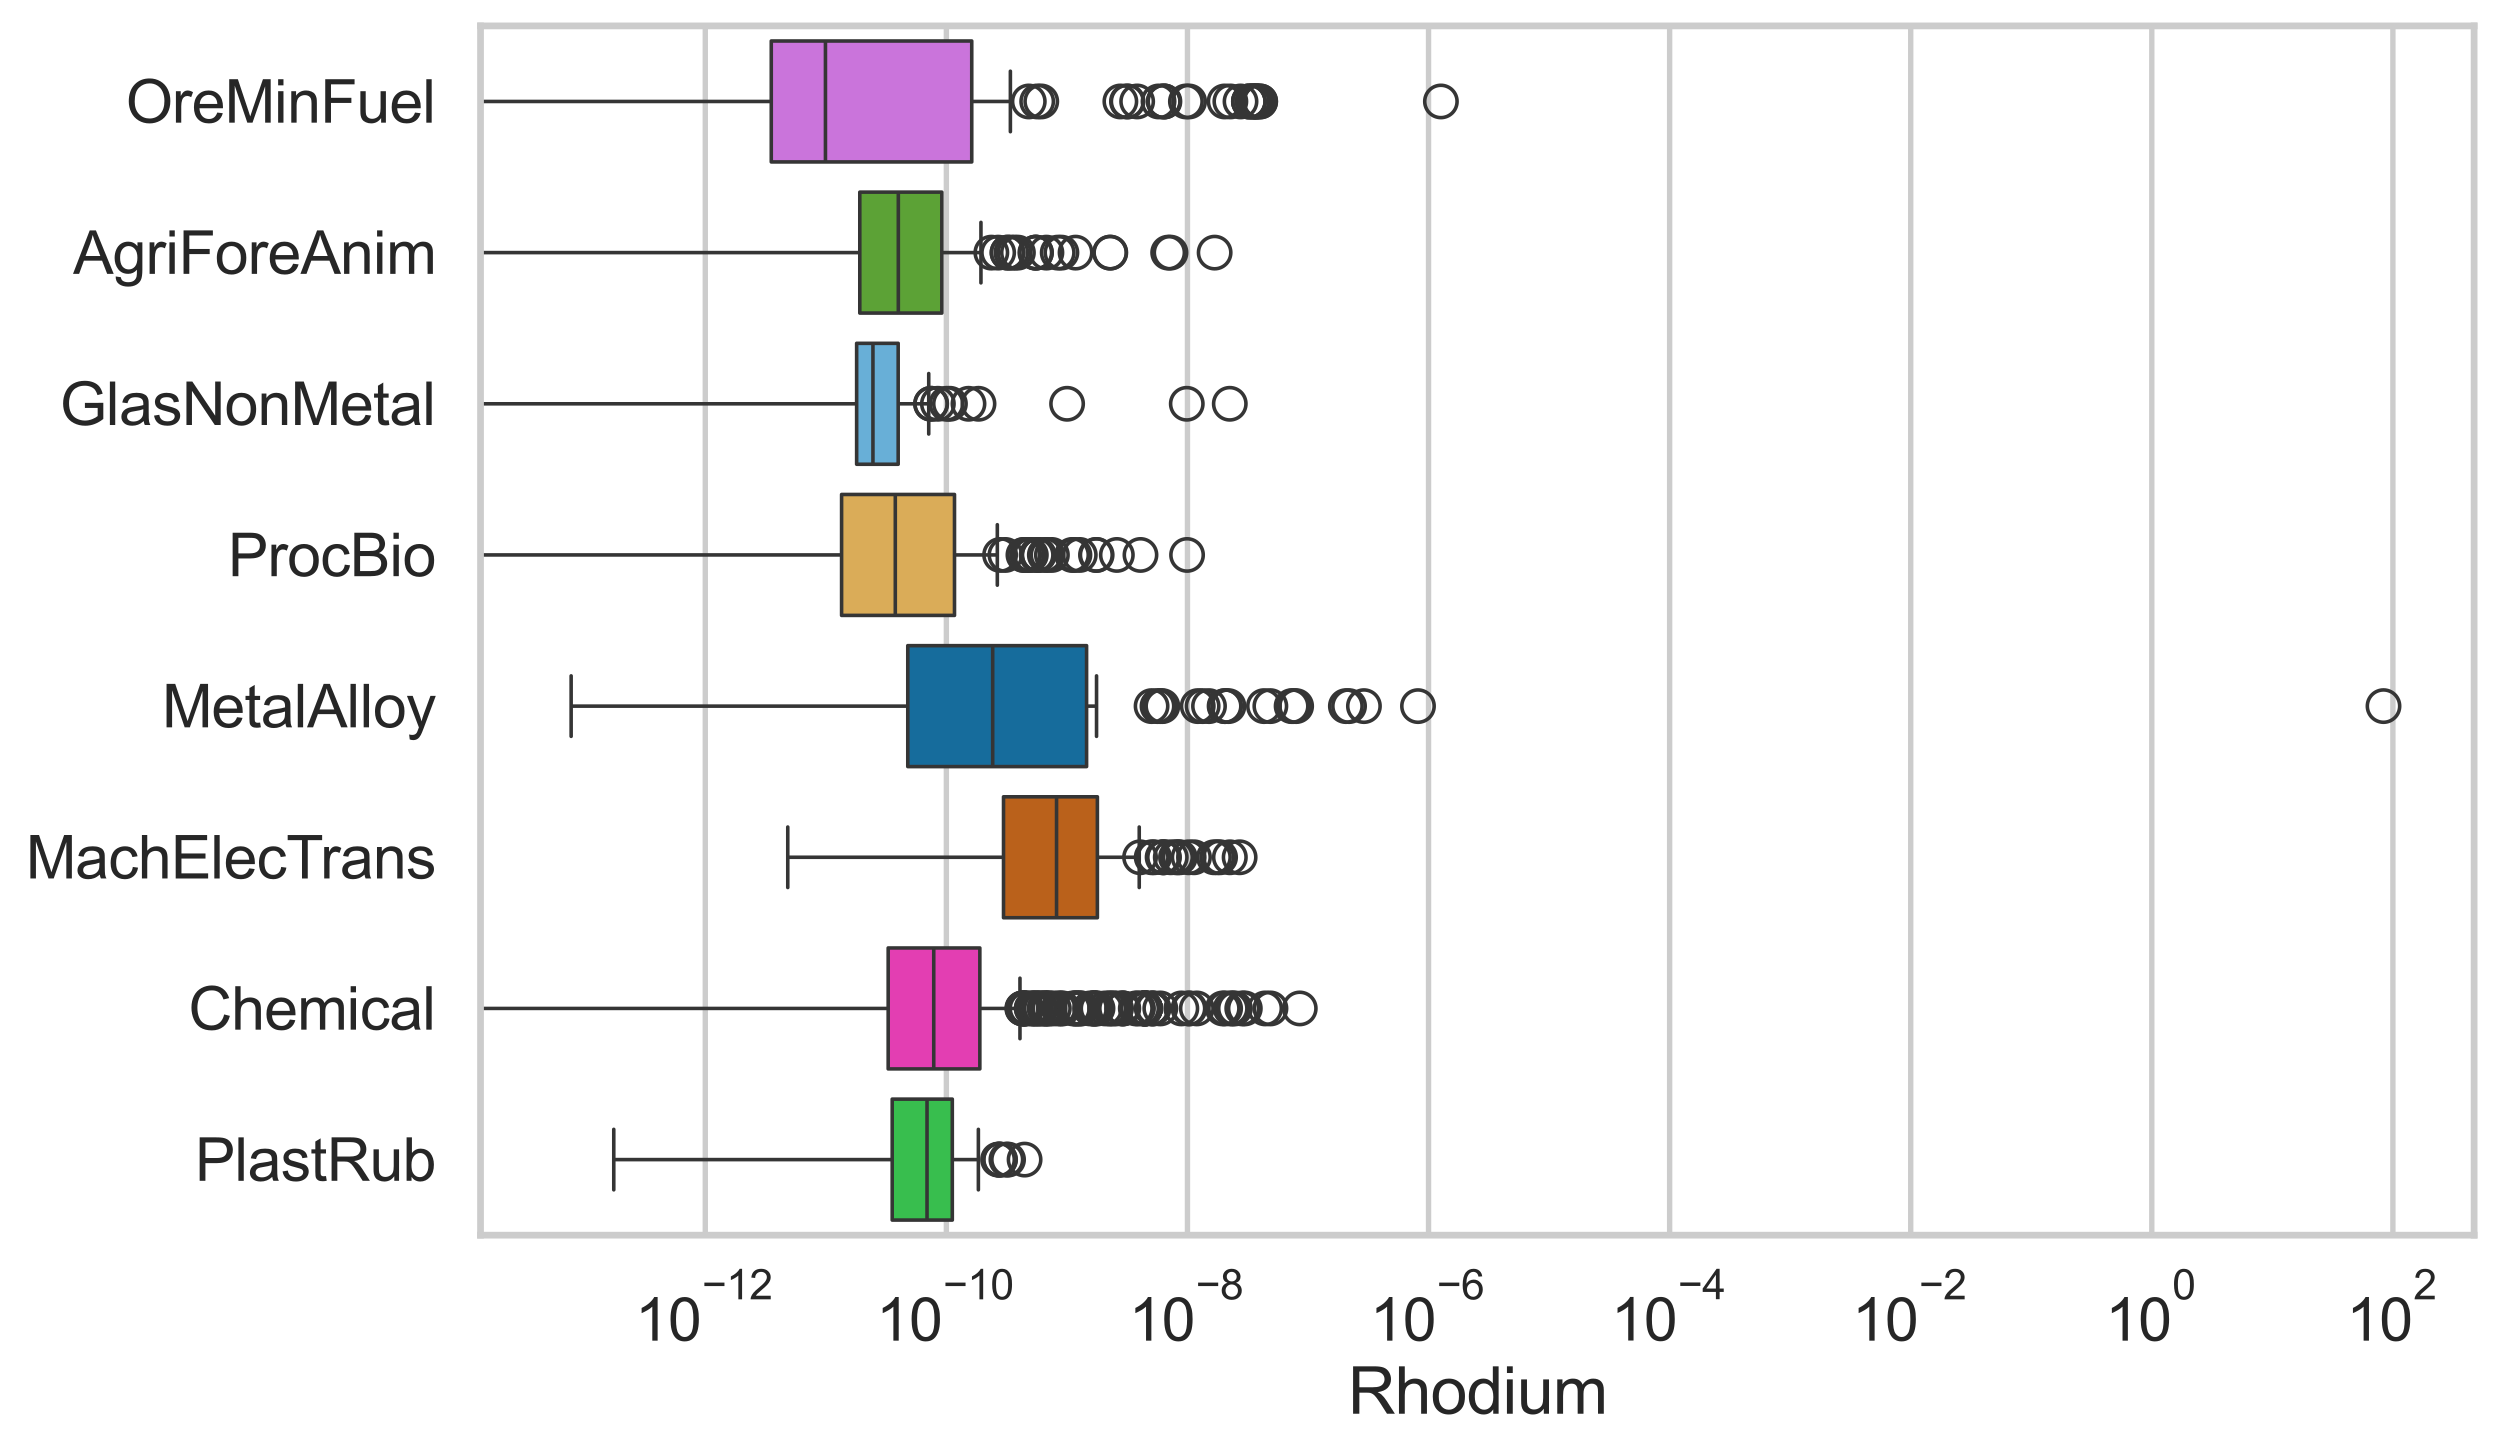 <?xml version="1.0" encoding="utf-8" standalone="no"?>
<!DOCTYPE svg PUBLIC "-//W3C//DTD SVG 1.1//EN"
  "http://www.w3.org/Graphics/SVG/1.1/DTD/svg11.dtd">
<svg xmlns:xlink="http://www.w3.org/1999/xlink" width="695.577pt" height="404.121pt" viewBox="0 0 695.577 404.121" xmlns="http://www.w3.org/2000/svg" version="1.1">
 <defs>
  <style type="text/css">*{stroke-linejoin: round; stroke-linecap: butt}</style>
 </defs>
 <g id="figure_1">
  <g id="patch_1">
   <path d="M 0 404.121 
L 695.577 404.121 
L 695.577 0 
L 0 0 
z
" style="fill: #ffffff"/>
  </g>
  <g id="axes_1">
   <g id="patch_2">
    <path d="M 133.697 343.665 
L 688.377 343.665 
L 688.377 7.2 
L 133.697 7.2 
z
" style="fill: #ffffff"/>
   </g>
   <g id="matplotlib.axis_1">
    <g id="xtick_1">
     <g id="line2d_1">
      <path d="M 196.232 343.665 
L 196.232 7.2 
" clip-path="url(#p4cd9ab7270)" style="fill: none; stroke: #cccccc; stroke-width: 1.5; stroke-linecap: round"/>
     </g>
     <g id="text_1">
      <!-- $\mathdefault{10^{-12}}$ -->
      <g style="fill: #262626" transform="translate(176.68 373.18) scale(0.165 -0.165)">
       <defs>
        <path id="ArialMT-31" d="M 2384 0 
L 1822 0 
L 1822 3584 
Q 1619 3391 1289 3197 
Q 959 3003 697 2906 
L 697 3450 
Q 1169 3672 1522 3987 
Q 1875 4303 2022 4600 
L 2384 4600 
L 2384 0 
z
" transform="scale(0.016)"/>
        <path id="ArialMT-30" d="M 266 2259 
Q 266 3072 433 3567 
Q 600 4063 929 4331 
Q 1259 4600 1759 4600 
Q 2128 4600 2406 4451 
Q 2684 4303 2865 4023 
Q 3047 3744 3150 3342 
Q 3253 2941 3253 2259 
Q 3253 1453 3087 958 
Q 2922 463 2592 192 
Q 2263 -78 1759 -78 
Q 1097 -78 719 397 
Q 266 969 266 2259 
z
M 844 2259 
Q 844 1131 1108 757 
Q 1372 384 1759 384 
Q 2147 384 2411 759 
Q 2675 1134 2675 2259 
Q 2675 3391 2411 3762 
Q 2147 4134 1753 4134 
Q 1366 4134 1134 3806 
Q 844 3388 844 2259 
z
" transform="scale(0.016)"/>
        <path id="ArialMT-2212" d="M 3381 1997 
L 356 1997 
L 356 2522 
L 3381 2522 
L 3381 1997 
z
" transform="scale(0.016)"/>
        <path id="ArialMT-32" d="M 3222 541 
L 3222 0 
L 194 0 
Q 188 203 259 391 
Q 375 700 629 1000 
Q 884 1300 1366 1694 
Q 2113 2306 2375 2664 
Q 2638 3022 2638 3341 
Q 2638 3675 2398 3904 
Q 2159 4134 1775 4134 
Q 1369 4134 1125 3890 
Q 881 3647 878 3216 
L 300 3275 
Q 359 3922 746 4261 
Q 1134 4600 1788 4600 
Q 2447 4600 2831 4234 
Q 3216 3869 3216 3328 
Q 3216 3053 3103 2787 
Q 2991 2522 2730 2228 
Q 2469 1934 1863 1422 
Q 1356 997 1212 845 
Q 1069 694 975 541 
L 3222 541 
z
" transform="scale(0.016)"/>
       </defs>
       <use xlink:href="#ArialMT-31" transform="translate(0 0.994)"/>
       <use xlink:href="#ArialMT-30" transform="translate(55.615 0.994)"/>
       <use xlink:href="#ArialMT-2212" transform="translate(112.973 70.688) scale(0.7)"/>
       <use xlink:href="#ArialMT-31" transform="translate(153.852 70.688) scale(0.7)"/>
       <use xlink:href="#ArialMT-32" transform="translate(192.782 70.688) scale(0.7)"/>
      </g>
     </g>
    </g>
    <g id="xtick_2">
     <g id="line2d_2">
      <path d="M 263.31 343.665 
L 263.31 7.2 
" clip-path="url(#p4cd9ab7270)" style="fill: none; stroke: #cccccc; stroke-width: 1.5; stroke-linecap: round"/>
     </g>
     <g id="text_2">
      <!-- $\mathdefault{10^{-10}}$ -->
      <g style="fill: #262626" transform="translate(243.757 373.18) scale(0.165 -0.165)">
       <use xlink:href="#ArialMT-31" transform="translate(0 0.994)"/>
       <use xlink:href="#ArialMT-30" transform="translate(55.615 0.994)"/>
       <use xlink:href="#ArialMT-2212" transform="translate(112.973 70.688) scale(0.7)"/>
       <use xlink:href="#ArialMT-31" transform="translate(153.852 70.688) scale(0.7)"/>
       <use xlink:href="#ArialMT-30" transform="translate(192.782 70.688) scale(0.7)"/>
      </g>
     </g>
    </g>
    <g id="xtick_3">
     <g id="line2d_3">
      <path d="M 330.387 343.665 
L 330.387 7.2 
" clip-path="url(#p4cd9ab7270)" style="fill: none; stroke: #cccccc; stroke-width: 1.5; stroke-linecap: round"/>
     </g>
     <g id="text_3">
      <!-- $\mathdefault{10^{-8}}$ -->
      <g style="fill: #262626" transform="translate(314.052 373.18) scale(0.165 -0.165)">
       <defs>
        <path id="ArialMT-38" d="M 1131 2484 
Q 781 2613 612 2850 
Q 444 3088 444 3419 
Q 444 3919 803 4259 
Q 1163 4600 1759 4600 
Q 2359 4600 2725 4251 
Q 3091 3903 3091 3403 
Q 3091 3084 2923 2848 
Q 2756 2613 2416 2484 
Q 2838 2347 3058 2040 
Q 3278 1734 3278 1309 
Q 3278 722 2862 322 
Q 2447 -78 1769 -78 
Q 1091 -78 675 323 
Q 259 725 259 1325 
Q 259 1772 486 2073 
Q 713 2375 1131 2484 
z
M 1019 3438 
Q 1019 3113 1228 2906 
Q 1438 2700 1772 2700 
Q 2097 2700 2305 2904 
Q 2513 3109 2513 3406 
Q 2513 3716 2298 3927 
Q 2084 4138 1766 4138 
Q 1444 4138 1231 3931 
Q 1019 3725 1019 3438 
z
M 838 1322 
Q 838 1081 952 856 
Q 1066 631 1291 507 
Q 1516 384 1775 384 
Q 2178 384 2440 643 
Q 2703 903 2703 1303 
Q 2703 1709 2433 1975 
Q 2163 2241 1756 2241 
Q 1359 2241 1098 1978 
Q 838 1716 838 1322 
z
" transform="scale(0.016)"/>
       </defs>
       <use xlink:href="#ArialMT-31" transform="translate(0 0.994)"/>
       <use xlink:href="#ArialMT-30" transform="translate(55.615 0.994)"/>
       <use xlink:href="#ArialMT-2212" transform="translate(112.973 70.688) scale(0.7)"/>
       <use xlink:href="#ArialMT-38" transform="translate(153.852 70.688) scale(0.7)"/>
      </g>
     </g>
    </g>
    <g id="xtick_4">
     <g id="line2d_4">
      <path d="M 397.465 343.665 
L 397.465 7.2 
" clip-path="url(#p4cd9ab7270)" style="fill: none; stroke: #cccccc; stroke-width: 1.5; stroke-linecap: round"/>
     </g>
     <g id="text_4">
      <!-- $\mathdefault{10^{-6}}$ -->
      <g style="fill: #262626" transform="translate(381.13 373.18) scale(0.165 -0.165)">
       <defs>
        <path id="ArialMT-36" d="M 3184 3459 
L 2625 3416 
Q 2550 3747 2413 3897 
Q 2184 4138 1850 4138 
Q 1581 4138 1378 3988 
Q 1113 3794 959 3422 
Q 806 3050 800 2363 
Q 1003 2672 1297 2822 
Q 1591 2972 1913 2972 
Q 2475 2972 2870 2558 
Q 3266 2144 3266 1488 
Q 3266 1056 3080 686 
Q 2894 316 2569 119 
Q 2244 -78 1831 -78 
Q 1128 -78 684 439 
Q 241 956 241 2144 
Q 241 3472 731 4075 
Q 1159 4600 1884 4600 
Q 2425 4600 2770 4297 
Q 3116 3994 3184 3459 
z
M 888 1484 
Q 888 1194 1011 928 
Q 1134 663 1356 523 
Q 1578 384 1822 384 
Q 2178 384 2434 671 
Q 2691 959 2691 1453 
Q 2691 1928 2437 2201 
Q 2184 2475 1800 2475 
Q 1419 2475 1153 2201 
Q 888 1928 888 1484 
z
" transform="scale(0.016)"/>
       </defs>
       <use xlink:href="#ArialMT-31" transform="translate(0 0.994)"/>
       <use xlink:href="#ArialMT-30" transform="translate(55.615 0.994)"/>
       <use xlink:href="#ArialMT-2212" transform="translate(112.973 70.688) scale(0.7)"/>
       <use xlink:href="#ArialMT-36" transform="translate(153.852 70.688) scale(0.7)"/>
      </g>
     </g>
    </g>
    <g id="xtick_5">
     <g id="line2d_5">
      <path d="M 464.542 343.665 
L 464.542 7.2 
" clip-path="url(#p4cd9ab7270)" style="fill: none; stroke: #cccccc; stroke-width: 1.5; stroke-linecap: round"/>
     </g>
     <g id="text_5">
      <!-- $\mathdefault{10^{-4}}$ -->
      <g style="fill: #262626" transform="translate(448.207 373.015) scale(0.165 -0.165)">
       <defs>
        <path id="ArialMT-34" d="M 2069 0 
L 2069 1097 
L 81 1097 
L 81 1613 
L 2172 4581 
L 2631 4581 
L 2631 1613 
L 3250 1613 
L 3250 1097 
L 2631 1097 
L 2631 0 
L 2069 0 
z
M 2069 1613 
L 2069 3678 
L 634 1613 
L 2069 1613 
z
" transform="scale(0.016)"/>
       </defs>
       <use xlink:href="#ArialMT-31" transform="translate(0 0.202)"/>
       <use xlink:href="#ArialMT-30" transform="translate(55.615 0.202)"/>
       <use xlink:href="#ArialMT-2212" transform="translate(112.973 69.895) scale(0.7)"/>
       <use xlink:href="#ArialMT-34" transform="translate(153.852 69.895) scale(0.7)"/>
      </g>
     </g>
    </g>
    <g id="xtick_6">
     <g id="line2d_6">
      <path d="M 531.62 343.665 
L 531.62 7.2 
" clip-path="url(#p4cd9ab7270)" style="fill: none; stroke: #cccccc; stroke-width: 1.5; stroke-linecap: round"/>
     </g>
     <g id="text_6">
      <!-- $\mathdefault{10^{-2}}$ -->
      <g style="fill: #262626" transform="translate(515.285 373.18) scale(0.165 -0.165)">
       <use xlink:href="#ArialMT-31" transform="translate(0 0.994)"/>
       <use xlink:href="#ArialMT-30" transform="translate(55.615 0.994)"/>
       <use xlink:href="#ArialMT-2212" transform="translate(112.973 70.688) scale(0.7)"/>
       <use xlink:href="#ArialMT-32" transform="translate(153.852 70.688) scale(0.7)"/>
      </g>
     </g>
    </g>
    <g id="xtick_7">
     <g id="line2d_7">
      <path d="M 598.697 343.665 
L 598.697 7.2 
" clip-path="url(#p4cd9ab7270)" style="fill: none; stroke: #cccccc; stroke-width: 1.5; stroke-linecap: round"/>
     </g>
     <g id="text_7">
      <!-- $\mathdefault{10^{0}}$ -->
      <g style="fill: #262626" transform="translate(585.745 373.18) scale(0.165 -0.165)">
       <use xlink:href="#ArialMT-31" transform="translate(0 0.994)"/>
       <use xlink:href="#ArialMT-30" transform="translate(55.615 0.994)"/>
       <use xlink:href="#ArialMT-30" transform="translate(112.973 70.688) scale(0.7)"/>
      </g>
     </g>
    </g>
    <g id="xtick_8">
     <g id="line2d_8">
      <path d="M 665.775 343.665 
L 665.775 7.2 
" clip-path="url(#p4cd9ab7270)" style="fill: none; stroke: #cccccc; stroke-width: 1.5; stroke-linecap: round"/>
     </g>
     <g id="text_8">
      <!-- $\mathdefault{10^{2}}$ -->
      <g style="fill: #262626" transform="translate(652.822 373.18) scale(0.165 -0.165)">
       <use xlink:href="#ArialMT-31" transform="translate(0 0.994)"/>
       <use xlink:href="#ArialMT-30" transform="translate(55.615 0.994)"/>
       <use xlink:href="#ArialMT-32" transform="translate(112.973 70.688) scale(0.7)"/>
      </g>
     </g>
    </g>
    <g id="text_9">
     <!-- Rhodium -->
     <g style="fill: #262626" transform="translate(375.021 393.344) scale(0.18 -0.18)">
      <defs>
       <path id="ArialMT-52" d="M 503 0 
L 503 4581 
L 2534 4581 
Q 3147 4581 3465 4457 
Q 3784 4334 3975 4021 
Q 4166 3709 4166 3331 
Q 4166 2844 3850 2509 
Q 3534 2175 2875 2084 
Q 3116 1969 3241 1856 
Q 3506 1613 3744 1247 
L 4541 0 
L 3778 0 
L 3172 953 
Q 2906 1366 2734 1584 
Q 2563 1803 2427 1890 
Q 2291 1978 2150 2013 
Q 2047 2034 1813 2034 
L 1109 2034 
L 1109 0 
L 503 0 
z
M 1109 2559 
L 2413 2559 
Q 2828 2559 3062 2645 
Q 3297 2731 3419 2920 
Q 3541 3109 3541 3331 
Q 3541 3656 3305 3865 
Q 3069 4075 2559 4075 
L 1109 4075 
L 1109 2559 
z
" transform="scale(0.016)"/>
       <path id="ArialMT-68" d="M 422 0 
L 422 4581 
L 984 4581 
L 984 2938 
Q 1378 3394 1978 3394 
Q 2347 3394 2619 3248 
Q 2891 3103 3008 2847 
Q 3125 2591 3125 2103 
L 3125 0 
L 2563 0 
L 2563 2103 
Q 2563 2525 2380 2717 
Q 2197 2909 1863 2909 
Q 1613 2909 1392 2779 
Q 1172 2650 1078 2428 
Q 984 2206 984 1816 
L 984 0 
L 422 0 
z
" transform="scale(0.016)"/>
       <path id="ArialMT-6f" d="M 213 1659 
Q 213 2581 725 3025 
Q 1153 3394 1769 3394 
Q 2453 3394 2887 2945 
Q 3322 2497 3322 1706 
Q 3322 1066 3130 698 
Q 2938 331 2570 128 
Q 2203 -75 1769 -75 
Q 1072 -75 642 372 
Q 213 819 213 1659 
z
M 791 1659 
Q 791 1022 1069 705 
Q 1347 388 1769 388 
Q 2188 388 2466 706 
Q 2744 1025 2744 1678 
Q 2744 2294 2464 2611 
Q 2184 2928 1769 2928 
Q 1347 2928 1069 2612 
Q 791 2297 791 1659 
z
" transform="scale(0.016)"/>
       <path id="ArialMT-64" d="M 2575 0 
L 2575 419 
Q 2259 -75 1647 -75 
Q 1250 -75 917 144 
Q 584 363 401 755 
Q 219 1147 219 1656 
Q 219 2153 384 2558 
Q 550 2963 881 3178 
Q 1213 3394 1622 3394 
Q 1922 3394 2156 3267 
Q 2391 3141 2538 2938 
L 2538 4581 
L 3097 4581 
L 3097 0 
L 2575 0 
z
M 797 1656 
Q 797 1019 1065 703 
Q 1334 388 1700 388 
Q 2069 388 2326 689 
Q 2584 991 2584 1609 
Q 2584 2291 2321 2609 
Q 2059 2928 1675 2928 
Q 1300 2928 1048 2622 
Q 797 2316 797 1656 
z
" transform="scale(0.016)"/>
       <path id="ArialMT-69" d="M 425 3934 
L 425 4581 
L 988 4581 
L 988 3934 
L 425 3934 
z
M 425 0 
L 425 3319 
L 988 3319 
L 988 0 
L 425 0 
z
" transform="scale(0.016)"/>
       <path id="ArialMT-75" d="M 2597 0 
L 2597 488 
Q 2209 -75 1544 -75 
Q 1250 -75 995 37 
Q 741 150 617 320 
Q 494 491 444 738 
Q 409 903 409 1263 
L 409 3319 
L 972 3319 
L 972 1478 
Q 972 1038 1006 884 
Q 1059 663 1231 536 
Q 1403 409 1656 409 
Q 1909 409 2131 539 
Q 2353 669 2445 892 
Q 2538 1116 2538 1541 
L 2538 3319 
L 3100 3319 
L 3100 0 
L 2597 0 
z
" transform="scale(0.016)"/>
       <path id="ArialMT-6d" d="M 422 0 
L 422 3319 
L 925 3319 
L 925 2853 
Q 1081 3097 1340 3245 
Q 1600 3394 1931 3394 
Q 2300 3394 2536 3241 
Q 2772 3088 2869 2813 
Q 3263 3394 3894 3394 
Q 4388 3394 4653 3120 
Q 4919 2847 4919 2278 
L 4919 0 
L 4359 0 
L 4359 2091 
Q 4359 2428 4304 2576 
Q 4250 2725 4106 2815 
Q 3963 2906 3769 2906 
Q 3419 2906 3187 2673 
Q 2956 2441 2956 1928 
L 2956 0 
L 2394 0 
L 2394 2156 
Q 2394 2531 2256 2718 
Q 2119 2906 1806 2906 
Q 1569 2906 1367 2781 
Q 1166 2656 1075 2415 
Q 984 2175 984 1722 
L 984 0 
L 422 0 
z
" transform="scale(0.016)"/>
      </defs>
      <use xlink:href="#ArialMT-52"/>
      <use xlink:href="#ArialMT-68" transform="translate(72.217 0)"/>
      <use xlink:href="#ArialMT-6f" transform="translate(127.832 0)"/>
      <use xlink:href="#ArialMT-64" transform="translate(183.447 0)"/>
      <use xlink:href="#ArialMT-69" transform="translate(239.062 0)"/>
      <use xlink:href="#ArialMT-75" transform="translate(261.279 0)"/>
      <use xlink:href="#ArialMT-6d" transform="translate(316.895 0)"/>
     </g>
    </g>
   </g>
   <g id="matplotlib.axis_2">
    <g id="ytick_1">
     <g id="text_10">
      <!-- OreMinFuel -->
      <g style="fill: #262626" transform="translate(35.013 34.134) scale(0.165 -0.165)">
       <defs>
        <path id="ArialMT-4f" d="M 309 2231 
Q 309 3372 921 4017 
Q 1534 4663 2503 4663 
Q 3138 4663 3647 4359 
Q 4156 4056 4423 3514 
Q 4691 2972 4691 2284 
Q 4691 1588 4409 1038 
Q 4128 488 3612 205 
Q 3097 -78 2500 -78 
Q 1853 -78 1343 234 
Q 834 547 571 1087 
Q 309 1628 309 2231 
z
M 934 2222 
Q 934 1394 1379 917 
Q 1825 441 2497 441 
Q 3181 441 3623 922 
Q 4066 1403 4066 2288 
Q 4066 2847 3877 3264 
Q 3688 3681 3323 3911 
Q 2959 4141 2506 4141 
Q 1863 4141 1398 3698 
Q 934 3256 934 2222 
z
" transform="scale(0.016)"/>
        <path id="ArialMT-72" d="M 416 0 
L 416 3319 
L 922 3319 
L 922 2816 
Q 1116 3169 1280 3281 
Q 1444 3394 1641 3394 
Q 1925 3394 2219 3213 
L 2025 2691 
Q 1819 2813 1613 2813 
Q 1428 2813 1281 2702 
Q 1134 2591 1072 2394 
Q 978 2094 978 1738 
L 978 0 
L 416 0 
z
" transform="scale(0.016)"/>
        <path id="ArialMT-65" d="M 2694 1069 
L 3275 997 
Q 3138 488 2766 206 
Q 2394 -75 1816 -75 
Q 1088 -75 661 373 
Q 234 822 234 1631 
Q 234 2469 665 2931 
Q 1097 3394 1784 3394 
Q 2450 3394 2872 2941 
Q 3294 2488 3294 1666 
Q 3294 1616 3291 1516 
L 816 1516 
Q 847 969 1125 678 
Q 1403 388 1819 388 
Q 2128 388 2347 550 
Q 2566 713 2694 1069 
z
M 847 1978 
L 2700 1978 
Q 2663 2397 2488 2606 
Q 2219 2931 1791 2931 
Q 1403 2931 1139 2672 
Q 875 2413 847 1978 
z
" transform="scale(0.016)"/>
        <path id="ArialMT-4d" d="M 475 0 
L 475 4581 
L 1388 4581 
L 2472 1338 
Q 2622 884 2691 659 
Q 2769 909 2934 1394 
L 4031 4581 
L 4847 4581 
L 4847 0 
L 4263 0 
L 4263 3834 
L 2931 0 
L 2384 0 
L 1059 3900 
L 1059 0 
L 475 0 
z
" transform="scale(0.016)"/>
        <path id="ArialMT-6e" d="M 422 0 
L 422 3319 
L 928 3319 
L 928 2847 
Q 1294 3394 1984 3394 
Q 2284 3394 2536 3286 
Q 2788 3178 2913 3003 
Q 3038 2828 3088 2588 
Q 3119 2431 3119 2041 
L 3119 0 
L 2556 0 
L 2556 2019 
Q 2556 2363 2490 2533 
Q 2425 2703 2258 2804 
Q 2091 2906 1866 2906 
Q 1506 2906 1245 2678 
Q 984 2450 984 1813 
L 984 0 
L 422 0 
z
" transform="scale(0.016)"/>
        <path id="ArialMT-46" d="M 525 0 
L 525 4581 
L 3616 4581 
L 3616 4041 
L 1131 4041 
L 1131 2622 
L 3281 2622 
L 3281 2081 
L 1131 2081 
L 1131 0 
L 525 0 
z
" transform="scale(0.016)"/>
        <path id="ArialMT-6c" d="M 409 0 
L 409 4581 
L 972 4581 
L 972 0 
L 409 0 
z
" transform="scale(0.016)"/>
       </defs>
       <use xlink:href="#ArialMT-4f"/>
       <use xlink:href="#ArialMT-72" transform="translate(77.783 0)"/>
       <use xlink:href="#ArialMT-65" transform="translate(111.084 0)"/>
       <use xlink:href="#ArialMT-4d" transform="translate(166.699 0)"/>
       <use xlink:href="#ArialMT-69" transform="translate(250 0)"/>
       <use xlink:href="#ArialMT-6e" transform="translate(272.217 0)"/>
       <use xlink:href="#ArialMT-46" transform="translate(327.832 0)"/>
       <use xlink:href="#ArialMT-75" transform="translate(388.916 0)"/>
       <use xlink:href="#ArialMT-65" transform="translate(444.531 0)"/>
       <use xlink:href="#ArialMT-6c" transform="translate(500.146 0)"/>
      </g>
     </g>
    </g>
    <g id="ytick_2">
     <g id="text_11">
      <!-- AgriForeAnim -->
      <g style="fill: #262626" transform="translate(20.341 76.192) scale(0.165 -0.165)">
       <defs>
        <path id="ArialMT-41" d="M -9 0 
L 1750 4581 
L 2403 4581 
L 4278 0 
L 3588 0 
L 3053 1388 
L 1138 1388 
L 634 0 
L -9 0 
z
M 1313 1881 
L 2866 1881 
L 2388 3150 
Q 2169 3728 2063 4100 
Q 1975 3659 1816 3225 
L 1313 1881 
z
" transform="scale(0.016)"/>
        <path id="ArialMT-67" d="M 319 -275 
L 866 -356 
Q 900 -609 1056 -725 
Q 1266 -881 1628 -881 
Q 2019 -881 2231 -725 
Q 2444 -569 2519 -288 
Q 2563 -116 2559 434 
Q 2191 0 1641 0 
Q 956 0 581 494 
Q 206 988 206 1678 
Q 206 2153 378 2554 
Q 550 2956 876 3175 
Q 1203 3394 1644 3394 
Q 2231 3394 2613 2919 
L 2613 3319 
L 3131 3319 
L 3131 450 
Q 3131 -325 2973 -648 
Q 2816 -972 2473 -1159 
Q 2131 -1347 1631 -1347 
Q 1038 -1347 672 -1080 
Q 306 -813 319 -275 
z
M 784 1719 
Q 784 1066 1043 766 
Q 1303 466 1694 466 
Q 2081 466 2343 764 
Q 2606 1063 2606 1700 
Q 2606 2309 2336 2618 
Q 2066 2928 1684 2928 
Q 1309 2928 1046 2623 
Q 784 2319 784 1719 
z
" transform="scale(0.016)"/>
       </defs>
       <use xlink:href="#ArialMT-41"/>
       <use xlink:href="#ArialMT-67" transform="translate(66.699 0)"/>
       <use xlink:href="#ArialMT-72" transform="translate(122.314 0)"/>
       <use xlink:href="#ArialMT-69" transform="translate(155.615 0)"/>
       <use xlink:href="#ArialMT-46" transform="translate(177.832 0)"/>
       <use xlink:href="#ArialMT-6f" transform="translate(238.916 0)"/>
       <use xlink:href="#ArialMT-72" transform="translate(294.531 0)"/>
       <use xlink:href="#ArialMT-65" transform="translate(327.832 0)"/>
       <use xlink:href="#ArialMT-41" transform="translate(383.447 0)"/>
       <use xlink:href="#ArialMT-6e" transform="translate(450.146 0)"/>
       <use xlink:href="#ArialMT-69" transform="translate(505.762 0)"/>
       <use xlink:href="#ArialMT-6d" transform="translate(527.979 0)"/>
      </g>
     </g>
    </g>
    <g id="ytick_3">
     <g id="text_12">
      <!-- GlasNonMetal -->
      <g style="fill: #262626" transform="translate(16.659 118.25) scale(0.165 -0.165)">
       <defs>
        <path id="ArialMT-47" d="M 2638 1797 
L 2638 2334 
L 4578 2338 
L 4578 638 
Q 4131 281 3656 101 
Q 3181 -78 2681 -78 
Q 2006 -78 1454 211 
Q 903 500 622 1047 
Q 341 1594 341 2269 
Q 341 2938 620 3517 
Q 900 4097 1425 4378 
Q 1950 4659 2634 4659 
Q 3131 4659 3532 4498 
Q 3934 4338 4162 4050 
Q 4391 3763 4509 3300 
L 3963 3150 
Q 3859 3500 3706 3700 
Q 3553 3900 3268 4020 
Q 2984 4141 2638 4141 
Q 2222 4141 1919 4014 
Q 1616 3888 1430 3681 
Q 1244 3475 1141 3228 
Q 966 2803 966 2306 
Q 966 1694 1177 1281 
Q 1388 869 1791 669 
Q 2194 469 2647 469 
Q 3041 469 3416 620 
Q 3791 772 3984 944 
L 3984 1797 
L 2638 1797 
z
" transform="scale(0.016)"/>
        <path id="ArialMT-61" d="M 2588 409 
Q 2275 144 1986 34 
Q 1697 -75 1366 -75 
Q 819 -75 525 192 
Q 231 459 231 875 
Q 231 1119 342 1320 
Q 453 1522 633 1644 
Q 813 1766 1038 1828 
Q 1203 1872 1538 1913 
Q 2219 1994 2541 2106 
Q 2544 2222 2544 2253 
Q 2544 2597 2384 2738 
Q 2169 2928 1744 2928 
Q 1347 2928 1158 2789 
Q 969 2650 878 2297 
L 328 2372 
Q 403 2725 575 2942 
Q 747 3159 1072 3276 
Q 1397 3394 1825 3394 
Q 2250 3394 2515 3294 
Q 2781 3194 2906 3042 
Q 3031 2891 3081 2659 
Q 3109 2516 3109 2141 
L 3109 1391 
Q 3109 606 3145 398 
Q 3181 191 3288 0 
L 2700 0 
Q 2613 175 2588 409 
z
M 2541 1666 
Q 2234 1541 1622 1453 
Q 1275 1403 1131 1340 
Q 988 1278 909 1158 
Q 831 1038 831 891 
Q 831 666 1001 516 
Q 1172 366 1500 366 
Q 1825 366 2078 508 
Q 2331 650 2450 897 
Q 2541 1088 2541 1459 
L 2541 1666 
z
" transform="scale(0.016)"/>
        <path id="ArialMT-73" d="M 197 991 
L 753 1078 
Q 800 744 1014 566 
Q 1228 388 1613 388 
Q 2000 388 2187 545 
Q 2375 703 2375 916 
Q 2375 1106 2209 1216 
Q 2094 1291 1634 1406 
Q 1016 1563 777 1677 
Q 538 1791 414 1992 
Q 291 2194 291 2438 
Q 291 2659 392 2848 
Q 494 3038 669 3163 
Q 800 3259 1026 3326 
Q 1253 3394 1513 3394 
Q 1903 3394 2198 3281 
Q 2494 3169 2634 2976 
Q 2775 2784 2828 2463 
L 2278 2388 
Q 2241 2644 2061 2787 
Q 1881 2931 1553 2931 
Q 1166 2931 1000 2803 
Q 834 2675 834 2503 
Q 834 2394 903 2306 
Q 972 2216 1119 2156 
Q 1203 2125 1616 2013 
Q 2213 1853 2448 1751 
Q 2684 1650 2818 1456 
Q 2953 1263 2953 975 
Q 2953 694 2789 445 
Q 2625 197 2315 61 
Q 2006 -75 1616 -75 
Q 969 -75 630 194 
Q 291 463 197 991 
z
" transform="scale(0.016)"/>
        <path id="ArialMT-4e" d="M 488 0 
L 488 4581 
L 1109 4581 
L 3516 984 
L 3516 4581 
L 4097 4581 
L 4097 0 
L 3475 0 
L 1069 3600 
L 1069 0 
L 488 0 
z
" transform="scale(0.016)"/>
        <path id="ArialMT-74" d="M 1650 503 
L 1731 6 
Q 1494 -44 1306 -44 
Q 1000 -44 831 53 
Q 663 150 594 308 
Q 525 466 525 972 
L 525 2881 
L 113 2881 
L 113 3319 
L 525 3319 
L 525 4141 
L 1084 4478 
L 1084 3319 
L 1650 3319 
L 1650 2881 
L 1084 2881 
L 1084 941 
Q 1084 700 1114 631 
Q 1144 563 1211 522 
Q 1278 481 1403 481 
Q 1497 481 1650 503 
z
" transform="scale(0.016)"/>
       </defs>
       <use xlink:href="#ArialMT-47"/>
       <use xlink:href="#ArialMT-6c" transform="translate(77.783 0)"/>
       <use xlink:href="#ArialMT-61" transform="translate(100 0)"/>
       <use xlink:href="#ArialMT-73" transform="translate(155.615 0)"/>
       <use xlink:href="#ArialMT-4e" transform="translate(205.615 0)"/>
       <use xlink:href="#ArialMT-6f" transform="translate(277.832 0)"/>
       <use xlink:href="#ArialMT-6e" transform="translate(333.447 0)"/>
       <use xlink:href="#ArialMT-4d" transform="translate(389.062 0)"/>
       <use xlink:href="#ArialMT-65" transform="translate(472.363 0)"/>
       <use xlink:href="#ArialMT-74" transform="translate(527.979 0)"/>
       <use xlink:href="#ArialMT-61" transform="translate(555.762 0)"/>
       <use xlink:href="#ArialMT-6c" transform="translate(611.377 0)"/>
      </g>
     </g>
    </g>
    <g id="ytick_4">
     <g id="text_13">
      <!-- ProcBio -->
      <g style="fill: #262626" transform="translate(63.424 160.308) scale(0.165 -0.165)">
       <defs>
        <path id="ArialMT-50" d="M 494 0 
L 494 4581 
L 2222 4581 
Q 2678 4581 2919 4538 
Q 3256 4481 3484 4323 
Q 3713 4166 3852 3881 
Q 3991 3597 3991 3256 
Q 3991 2672 3619 2267 
Q 3247 1863 2275 1863 
L 1100 1863 
L 1100 0 
L 494 0 
z
M 1100 2403 
L 2284 2403 
Q 2872 2403 3119 2622 
Q 3366 2841 3366 3238 
Q 3366 3525 3220 3729 
Q 3075 3934 2838 4000 
Q 2684 4041 2272 4041 
L 1100 4041 
L 1100 2403 
z
" transform="scale(0.016)"/>
        <path id="ArialMT-63" d="M 2588 1216 
L 3141 1144 
Q 3050 572 2676 248 
Q 2303 -75 1759 -75 
Q 1078 -75 664 370 
Q 250 816 250 1647 
Q 250 2184 428 2587 
Q 606 2991 970 3192 
Q 1334 3394 1763 3394 
Q 2303 3394 2647 3120 
Q 2991 2847 3088 2344 
L 2541 2259 
Q 2463 2594 2264 2762 
Q 2066 2931 1784 2931 
Q 1359 2931 1093 2626 
Q 828 2322 828 1663 
Q 828 994 1084 691 
Q 1341 388 1753 388 
Q 2084 388 2306 591 
Q 2528 794 2588 1216 
z
" transform="scale(0.016)"/>
        <path id="ArialMT-42" d="M 469 0 
L 469 4581 
L 2188 4581 
Q 2713 4581 3030 4442 
Q 3347 4303 3526 4014 
Q 3706 3725 3706 3409 
Q 3706 3116 3547 2856 
Q 3388 2597 3066 2438 
Q 3481 2316 3704 2022 
Q 3928 1728 3928 1328 
Q 3928 1006 3792 729 
Q 3656 453 3456 303 
Q 3256 153 2954 76 
Q 2653 0 2216 0 
L 469 0 
z
M 1075 2656 
L 2066 2656 
Q 2469 2656 2644 2709 
Q 2875 2778 2992 2937 
Q 3109 3097 3109 3338 
Q 3109 3566 3000 3739 
Q 2891 3913 2687 3977 
Q 2484 4041 1991 4041 
L 1075 4041 
L 1075 2656 
z
M 1075 541 
L 2216 541 
Q 2509 541 2628 563 
Q 2838 600 2978 687 
Q 3119 775 3209 942 
Q 3300 1109 3300 1328 
Q 3300 1584 3169 1773 
Q 3038 1963 2805 2039 
Q 2572 2116 2134 2116 
L 1075 2116 
L 1075 541 
z
" transform="scale(0.016)"/>
       </defs>
       <use xlink:href="#ArialMT-50"/>
       <use xlink:href="#ArialMT-72" transform="translate(66.699 0)"/>
       <use xlink:href="#ArialMT-6f" transform="translate(100 0)"/>
       <use xlink:href="#ArialMT-63" transform="translate(155.615 0)"/>
       <use xlink:href="#ArialMT-42" transform="translate(205.615 0)"/>
       <use xlink:href="#ArialMT-69" transform="translate(272.314 0)"/>
       <use xlink:href="#ArialMT-6f" transform="translate(294.531 0)"/>
      </g>
     </g>
    </g>
    <g id="ytick_5">
     <g id="text_14">
      <!-- MetalAlloy -->
      <g style="fill: #262626" transform="translate(45.088 202.366) scale(0.165 -0.165)">
       <defs>
        <path id="ArialMT-79" d="M 397 -1278 
L 334 -750 
Q 519 -800 656 -800 
Q 844 -800 956 -737 
Q 1069 -675 1141 -563 
Q 1194 -478 1313 -144 
Q 1328 -97 1363 -6 
L 103 3319 
L 709 3319 
L 1400 1397 
Q 1534 1031 1641 628 
Q 1738 1016 1872 1384 
L 2581 3319 
L 3144 3319 
L 1881 -56 
Q 1678 -603 1566 -809 
Q 1416 -1088 1222 -1217 
Q 1028 -1347 759 -1347 
Q 597 -1347 397 -1278 
z
" transform="scale(0.016)"/>
       </defs>
       <use xlink:href="#ArialMT-4d"/>
       <use xlink:href="#ArialMT-65" transform="translate(83.301 0)"/>
       <use xlink:href="#ArialMT-74" transform="translate(138.916 0)"/>
       <use xlink:href="#ArialMT-61" transform="translate(166.699 0)"/>
       <use xlink:href="#ArialMT-6c" transform="translate(222.314 0)"/>
       <use xlink:href="#ArialMT-41" transform="translate(244.531 0)"/>
       <use xlink:href="#ArialMT-6c" transform="translate(311.23 0)"/>
       <use xlink:href="#ArialMT-6c" transform="translate(333.447 0)"/>
       <use xlink:href="#ArialMT-6f" transform="translate(355.664 0)"/>
       <use xlink:href="#ArialMT-79" transform="translate(411.279 0)"/>
      </g>
     </g>
    </g>
    <g id="ytick_6">
     <g id="text_15">
      <!-- MachElecTrans -->
      <g style="fill: #262626" transform="translate(7.2 244.425) scale(0.165 -0.165)">
       <defs>
        <path id="ArialMT-45" d="M 506 0 
L 506 4581 
L 3819 4581 
L 3819 4041 
L 1113 4041 
L 1113 2638 
L 3647 2638 
L 3647 2100 
L 1113 2100 
L 1113 541 
L 3925 541 
L 3925 0 
L 506 0 
z
" transform="scale(0.016)"/>
        <path id="ArialMT-54" d="M 1659 0 
L 1659 4041 
L 150 4041 
L 150 4581 
L 3781 4581 
L 3781 4041 
L 2266 4041 
L 2266 0 
L 1659 0 
z
" transform="scale(0.016)"/>
       </defs>
       <use xlink:href="#ArialMT-4d"/>
       <use xlink:href="#ArialMT-61" transform="translate(83.301 0)"/>
       <use xlink:href="#ArialMT-63" transform="translate(138.916 0)"/>
       <use xlink:href="#ArialMT-68" transform="translate(188.916 0)"/>
       <use xlink:href="#ArialMT-45" transform="translate(244.531 0)"/>
       <use xlink:href="#ArialMT-6c" transform="translate(311.23 0)"/>
       <use xlink:href="#ArialMT-65" transform="translate(333.447 0)"/>
       <use xlink:href="#ArialMT-63" transform="translate(389.062 0)"/>
       <use xlink:href="#ArialMT-54" transform="translate(439.062 0)"/>
       <use xlink:href="#ArialMT-72" transform="translate(496.396 0)"/>
       <use xlink:href="#ArialMT-61" transform="translate(529.697 0)"/>
       <use xlink:href="#ArialMT-6e" transform="translate(585.312 0)"/>
       <use xlink:href="#ArialMT-73" transform="translate(640.928 0)"/>
      </g>
     </g>
    </g>
    <g id="ytick_7">
     <g id="text_16">
      <!-- Chemical -->
      <g style="fill: #262626" transform="translate(52.428 286.483) scale(0.165 -0.165)">
       <defs>
        <path id="ArialMT-43" d="M 3763 1606 
L 4369 1453 
Q 4178 706 3683 314 
Q 3188 -78 2472 -78 
Q 1731 -78 1267 223 
Q 803 525 561 1097 
Q 319 1669 319 2325 
Q 319 3041 592 3573 
Q 866 4106 1370 4382 
Q 1875 4659 2481 4659 
Q 3169 4659 3637 4309 
Q 4106 3959 4291 3325 
L 3694 3184 
Q 3534 3684 3231 3912 
Q 2928 4141 2469 4141 
Q 1941 4141 1586 3887 
Q 1231 3634 1087 3207 
Q 944 2781 944 2328 
Q 944 1744 1114 1308 
Q 1284 872 1643 656 
Q 2003 441 2422 441 
Q 2931 441 3284 734 
Q 3638 1028 3763 1606 
z
" transform="scale(0.016)"/>
       </defs>
       <use xlink:href="#ArialMT-43"/>
       <use xlink:href="#ArialMT-68" transform="translate(72.217 0)"/>
       <use xlink:href="#ArialMT-65" transform="translate(127.832 0)"/>
       <use xlink:href="#ArialMT-6d" transform="translate(183.447 0)"/>
       <use xlink:href="#ArialMT-69" transform="translate(266.748 0)"/>
       <use xlink:href="#ArialMT-63" transform="translate(288.965 0)"/>
       <use xlink:href="#ArialMT-61" transform="translate(338.965 0)"/>
       <use xlink:href="#ArialMT-6c" transform="translate(394.58 0)"/>
      </g>
     </g>
    </g>
    <g id="ytick_8">
     <g id="text_17">
      <!-- PlastRub -->
      <g style="fill: #262626" transform="translate(54.248 328.541) scale(0.165 -0.165)">
       <defs>
        <path id="ArialMT-62" d="M 941 0 
L 419 0 
L 419 4581 
L 981 4581 
L 981 2947 
Q 1338 3394 1891 3394 
Q 2197 3394 2470 3270 
Q 2744 3147 2920 2923 
Q 3097 2700 3197 2384 
Q 3297 2069 3297 1709 
Q 3297 856 2875 390 
Q 2453 -75 1863 -75 
Q 1275 -75 941 416 
L 941 0 
z
M 934 1684 
Q 934 1088 1097 822 
Q 1363 388 1816 388 
Q 2184 388 2453 708 
Q 2722 1028 2722 1663 
Q 2722 2313 2464 2622 
Q 2206 2931 1841 2931 
Q 1472 2931 1203 2611 
Q 934 2291 934 1684 
z
" transform="scale(0.016)"/>
       </defs>
       <use xlink:href="#ArialMT-50"/>
       <use xlink:href="#ArialMT-6c" transform="translate(66.699 0)"/>
       <use xlink:href="#ArialMT-61" transform="translate(88.916 0)"/>
       <use xlink:href="#ArialMT-73" transform="translate(144.531 0)"/>
       <use xlink:href="#ArialMT-74" transform="translate(194.531 0)"/>
       <use xlink:href="#ArialMT-52" transform="translate(222.314 0)"/>
       <use xlink:href="#ArialMT-75" transform="translate(294.531 0)"/>
       <use xlink:href="#ArialMT-62" transform="translate(350.146 0)"/>
      </g>
     </g>
    </g>
   </g>
   <g id="patch_3">
    <path d="M 214.591 11.406 
L 214.591 45.052 
L 270.369 45.052 
L 270.369 11.406 
L 214.591 11.406 
z
" clip-path="url(#p4cd9ab7270)" style="fill: #ca74db; stroke: #353535; stroke-linejoin: miter"/>
   </g>
   <g id="line2d_9">
    <path d="M 214.591 28.229 
L -1 28.229 
" clip-path="url(#p4cd9ab7270)" style="fill: none; stroke: #353535"/>
   </g>
   <g id="line2d_10">
    <path d="M 270.369 28.229 
L 281.119 28.229 
" clip-path="url(#p4cd9ab7270)" style="fill: none; stroke: #353535"/>
   </g>
   <g id="line2d_11">
    <path clip-path="url(#p4cd9ab7270)" style="fill: none; stroke: #353535; stroke-linecap: round"/>
   </g>
   <g id="line2d_12">
    <path d="M 281.119 19.817 
L 281.119 36.641 
" clip-path="url(#p4cd9ab7270)" style="fill: none; stroke: #353535; stroke-linecap: round"/>
   </g>
   <g id="line2d_13">
    <defs>
     <path id="ma09cb56141" d="M 0 4.5 
C 1.193 4.5 2.338 4.026 3.182 3.182 
C 4.026 2.338 4.5 1.193 4.5 0 
C 4.5 -1.193 4.026 -2.338 3.182 -3.182 
C 2.338 -4.026 1.193 -4.5 0 -4.5 
C -1.193 -4.5 -2.338 -4.026 -3.182 -3.182 
C -4.026 -2.338 -4.5 -1.193 -4.5 0 
C -4.5 1.193 -4.026 2.338 -3.182 3.182 
C -2.338 4.026 -1.193 4.5 0 4.5 
z
" style="stroke: #353535"/>
    </defs>
    <g clip-path="url(#p4cd9ab7270)">
     <use xlink:href="#ma09cb56141" x="400.903" y="28.229" style="fill-opacity: 0; stroke: #353535"/>
     <use xlink:href="#ma09cb56141" x="349.474" y="28.229" style="fill-opacity: 0; stroke: #353535"/>
     <use xlink:href="#ma09cb56141" x="322.341" y="28.229" style="fill-opacity: 0; stroke: #353535"/>
     <use xlink:href="#ma09cb56141" x="348.695" y="28.229" style="fill-opacity: 0; stroke: #353535"/>
     <use xlink:href="#ma09cb56141" x="347.494" y="28.229" style="fill-opacity: 0; stroke: #353535"/>
     <use xlink:href="#ma09cb56141" x="288.585" y="28.229" style="fill-opacity: 0; stroke: #353535"/>
     <use xlink:href="#ma09cb56141" x="330.844" y="28.229" style="fill-opacity: 0; stroke: #353535"/>
     <use xlink:href="#ma09cb56141" x="323.811" y="28.229" style="fill-opacity: 0; stroke: #353535"/>
     <use xlink:href="#ma09cb56141" x="286.237" y="28.229" style="fill-opacity: 0; stroke: #353535"/>
     <use xlink:href="#ma09cb56141" x="342.327" y="28.229" style="fill-opacity: 0; stroke: #353535"/>
     <use xlink:href="#ma09cb56141" x="350.616" y="28.229" style="fill-opacity: 0; stroke: #353535"/>
     <use xlink:href="#ma09cb56141" x="348.695" y="28.229" style="fill-opacity: 0; stroke: #353535"/>
     <use xlink:href="#ma09cb56141" x="349.818" y="28.229" style="fill-opacity: 0; stroke: #353535"/>
     <use xlink:href="#ma09cb56141" x="289.708" y="28.229" style="fill-opacity: 0; stroke: #353535"/>
     <use xlink:href="#ma09cb56141" x="349.022" y="28.229" style="fill-opacity: 0; stroke: #353535"/>
     <use xlink:href="#ma09cb56141" x="316.392" y="28.229" style="fill-opacity: 0; stroke: #353535"/>
     <use xlink:href="#ma09cb56141" x="347.483" y="28.229" style="fill-opacity: 0; stroke: #353535"/>
     <use xlink:href="#ma09cb56141" x="311.724" y="28.229" style="fill-opacity: 0; stroke: #353535"/>
     <use xlink:href="#ma09cb56141" x="349.423" y="28.229" style="fill-opacity: 0; stroke: #353535"/>
     <use xlink:href="#ma09cb56141" x="323.811" y="28.229" style="fill-opacity: 0; stroke: #353535"/>
     <use xlink:href="#ma09cb56141" x="350.616" y="28.229" style="fill-opacity: 0; stroke: #353535"/>
     <use xlink:href="#ma09cb56141" x="313.56" y="28.229" style="fill-opacity: 0; stroke: #353535"/>
     <use xlink:href="#ma09cb56141" x="340.726" y="28.229" style="fill-opacity: 0; stroke: #353535"/>
     <use xlink:href="#ma09cb56141" x="313.724" y="28.229" style="fill-opacity: 0; stroke: #353535"/>
     <use xlink:href="#ma09cb56141" x="347.517" y="28.229" style="fill-opacity: 0; stroke: #353535"/>
     <use xlink:href="#ma09cb56141" x="329.956" y="28.229" style="fill-opacity: 0; stroke: #353535"/>
     <use xlink:href="#ma09cb56141" x="349.423" y="28.229" style="fill-opacity: 0; stroke: #353535"/>
     <use xlink:href="#ma09cb56141" x="323.973" y="28.229" style="fill-opacity: 0; stroke: #353535"/>
     <use xlink:href="#ma09cb56141" x="348.49" y="28.229" style="fill-opacity: 0; stroke: #353535"/>
     <use xlink:href="#ma09cb56141" x="345.15" y="28.229" style="fill-opacity: 0; stroke: #353535"/>
    </g>
   </g>
   <g id="patch_4">
    <path d="M 239.221 53.464 
L 239.221 87.11 
L 262.046 87.11 
L 262.046 53.464 
L 239.221 53.464 
z
" clip-path="url(#p4cd9ab7270)" style="fill: #5ca236; stroke: #353535; stroke-linejoin: miter"/>
   </g>
   <g id="line2d_14">
    <path d="M 239.221 70.287 
L -1 70.287 
" clip-path="url(#p4cd9ab7270)" style="fill: none; stroke: #353535"/>
   </g>
   <g id="line2d_15">
    <path d="M 262.046 70.287 
L 272.929 70.287 
" clip-path="url(#p4cd9ab7270)" style="fill: none; stroke: #353535"/>
   </g>
   <g id="line2d_16">
    <path clip-path="url(#p4cd9ab7270)" style="fill: none; stroke: #353535; stroke-linecap: round"/>
   </g>
   <g id="line2d_17">
    <path d="M 272.929 61.875 
L 272.929 78.699 
" clip-path="url(#p4cd9ab7270)" style="fill: none; stroke: #353535; stroke-linecap: round"/>
   </g>
   <g id="line2d_18">
    <g clip-path="url(#p4cd9ab7270)">
     <use xlink:href="#ma09cb56141" x="294.292" y="70.287" style="fill-opacity: 0; stroke: #353535"/>
     <use xlink:href="#ma09cb56141" x="325.023" y="70.287" style="fill-opacity: 0; stroke: #353535"/>
     <use xlink:href="#ma09cb56141" x="280.319" y="70.287" style="fill-opacity: 0; stroke: #353535"/>
     <use xlink:href="#ma09cb56141" x="288.236" y="70.287" style="fill-opacity: 0; stroke: #353535"/>
     <use xlink:href="#ma09cb56141" x="299.257" y="70.287" style="fill-opacity: 0; stroke: #353535"/>
     <use xlink:href="#ma09cb56141" x="281.402" y="70.287" style="fill-opacity: 0; stroke: #353535"/>
     <use xlink:href="#ma09cb56141" x="295.313" y="70.287" style="fill-opacity: 0; stroke: #353535"/>
     <use xlink:href="#ma09cb56141" x="288.075" y="70.287" style="fill-opacity: 0; stroke: #353535"/>
     <use xlink:href="#ma09cb56141" x="337.95" y="70.287" style="fill-opacity: 0; stroke: #353535"/>
     <use xlink:href="#ma09cb56141" x="291.144" y="70.287" style="fill-opacity: 0; stroke: #353535"/>
     <use xlink:href="#ma09cb56141" x="282.249" y="70.287" style="fill-opacity: 0; stroke: #353535"/>
     <use xlink:href="#ma09cb56141" x="288.219" y="70.287" style="fill-opacity: 0; stroke: #353535"/>
     <use xlink:href="#ma09cb56141" x="325.667" y="70.287" style="fill-opacity: 0; stroke: #353535"/>
     <use xlink:href="#ma09cb56141" x="283.211" y="70.287" style="fill-opacity: 0; stroke: #353535"/>
     <use xlink:href="#ma09cb56141" x="277.715" y="70.287" style="fill-opacity: 0; stroke: #353535"/>
     <use xlink:href="#ma09cb56141" x="308.92" y="70.287" style="fill-opacity: 0; stroke: #353535"/>
     <use xlink:href="#ma09cb56141" x="275.822" y="70.287" style="fill-opacity: 0; stroke: #353535"/>
     <use xlink:href="#ma09cb56141" x="308.855" y="70.287" style="fill-opacity: 0; stroke: #353535"/>
     <use xlink:href="#ma09cb56141" x="280.33" y="70.287" style="fill-opacity: 0; stroke: #353535"/>
    </g>
   </g>
   <g id="patch_5">
    <path d="M 238.344 95.522 
L 238.344 129.168 
L 249.901 129.168 
L 249.901 95.522 
L 238.344 95.522 
z
" clip-path="url(#p4cd9ab7270)" style="fill: #68afd7; stroke: #353535; stroke-linejoin: miter"/>
   </g>
   <g id="line2d_19">
    <path d="M 238.344 112.345 
L -1 112.345 
" clip-path="url(#p4cd9ab7270)" style="fill: none; stroke: #353535"/>
   </g>
   <g id="line2d_20">
    <path d="M 249.901 112.345 
L 258.402 112.345 
" clip-path="url(#p4cd9ab7270)" style="fill: none; stroke: #353535"/>
   </g>
   <g id="line2d_21">
    <path clip-path="url(#p4cd9ab7270)" style="fill: none; stroke: #353535; stroke-linecap: round"/>
   </g>
   <g id="line2d_22">
    <path d="M 258.402 103.934 
L 258.402 120.757 
" clip-path="url(#p4cd9ab7270)" style="fill: none; stroke: #353535; stroke-linecap: round"/>
   </g>
   <g id="line2d_23">
    <g clip-path="url(#p4cd9ab7270)">
     <use xlink:href="#ma09cb56141" x="259.083" y="112.345" style="fill-opacity: 0; stroke: #353535"/>
     <use xlink:href="#ma09cb56141" x="296.901" y="112.345" style="fill-opacity: 0; stroke: #353535"/>
     <use xlink:href="#ma09cb56141" x="330.197" y="112.345" style="fill-opacity: 0; stroke: #353535"/>
     <use xlink:href="#ma09cb56141" x="260.945" y="112.345" style="fill-opacity: 0; stroke: #353535"/>
     <use xlink:href="#ma09cb56141" x="272.249" y="112.345" style="fill-opacity: 0; stroke: #353535"/>
     <use xlink:href="#ma09cb56141" x="342.162" y="112.345" style="fill-opacity: 0; stroke: #353535"/>
     <use xlink:href="#ma09cb56141" x="269.465" y="112.345" style="fill-opacity: 0; stroke: #353535"/>
     <use xlink:href="#ma09cb56141" x="264.299" y="112.345" style="fill-opacity: 0; stroke: #353535"/>
     <use xlink:href="#ma09cb56141" x="259.032" y="112.345" style="fill-opacity: 0; stroke: #353535"/>
     <use xlink:href="#ma09cb56141" x="263.342" y="112.345" style="fill-opacity: 0; stroke: #353535"/>
    </g>
   </g>
   <g id="patch_6">
    <path d="M 234.156 137.58 
L 234.156 171.226 
L 265.57 171.226 
L 265.57 137.58 
L 234.156 137.58 
z
" clip-path="url(#p4cd9ab7270)" style="fill: #daac58; stroke: #353535; stroke-linejoin: miter"/>
   </g>
   <g id="line2d_24">
    <path d="M 234.156 154.403 
L -1 154.403 
" clip-path="url(#p4cd9ab7270)" style="fill: none; stroke: #353535"/>
   </g>
   <g id="line2d_25">
    <path d="M 265.57 154.403 
L 277.486 154.403 
" clip-path="url(#p4cd9ab7270)" style="fill: none; stroke: #353535"/>
   </g>
   <g id="line2d_26">
    <path clip-path="url(#p4cd9ab7270)" style="fill: none; stroke: #353535; stroke-linecap: round"/>
   </g>
   <g id="line2d_27">
    <path d="M 277.486 145.992 
L 277.486 162.815 
" clip-path="url(#p4cd9ab7270)" style="fill: none; stroke: #353535; stroke-linecap: round"/>
   </g>
   <g id="line2d_28">
    <g clip-path="url(#p4cd9ab7270)">
     <use xlink:href="#ma09cb56141" x="304.944" y="154.403" style="fill-opacity: 0; stroke: #353535"/>
     <use xlink:href="#ma09cb56141" x="286.551" y="154.403" style="fill-opacity: 0; stroke: #353535"/>
     <use xlink:href="#ma09cb56141" x="305.12" y="154.403" style="fill-opacity: 0; stroke: #353535"/>
     <use xlink:href="#ma09cb56141" x="290.709" y="154.403" style="fill-opacity: 0; stroke: #353535"/>
     <use xlink:href="#ma09cb56141" x="300.426" y="154.403" style="fill-opacity: 0; stroke: #353535"/>
     <use xlink:href="#ma09cb56141" x="279.738" y="154.403" style="fill-opacity: 0; stroke: #353535"/>
     <use xlink:href="#ma09cb56141" x="285.815" y="154.403" style="fill-opacity: 0; stroke: #353535"/>
     <use xlink:href="#ma09cb56141" x="278.261" y="154.403" style="fill-opacity: 0; stroke: #353535"/>
     <use xlink:href="#ma09cb56141" x="291.441" y="154.403" style="fill-opacity: 0; stroke: #353535"/>
     <use xlink:href="#ma09cb56141" x="284.757" y="154.403" style="fill-opacity: 0; stroke: #353535"/>
     <use xlink:href="#ma09cb56141" x="288.944" y="154.403" style="fill-opacity: 0; stroke: #353535"/>
     <use xlink:href="#ma09cb56141" x="330.279" y="154.403" style="fill-opacity: 0; stroke: #353535"/>
     <use xlink:href="#ma09cb56141" x="317.315" y="154.403" style="fill-opacity: 0; stroke: #353535"/>
     <use xlink:href="#ma09cb56141" x="298.28" y="154.403" style="fill-opacity: 0; stroke: #353535"/>
     <use xlink:href="#ma09cb56141" x="286.807" y="154.403" style="fill-opacity: 0; stroke: #353535"/>
     <use xlink:href="#ma09cb56141" x="288.439" y="154.403" style="fill-opacity: 0; stroke: #353535"/>
     <use xlink:href="#ma09cb56141" x="310.742" y="154.403" style="fill-opacity: 0; stroke: #353535"/>
     <use xlink:href="#ma09cb56141" x="288.964" y="154.403" style="fill-opacity: 0; stroke: #353535"/>
     <use xlink:href="#ma09cb56141" x="292.669" y="154.403" style="fill-opacity: 0; stroke: #353535"/>
     <use xlink:href="#ma09cb56141" x="298.94" y="154.403" style="fill-opacity: 0; stroke: #353535"/>
     <use xlink:href="#ma09cb56141" x="284.969" y="154.403" style="fill-opacity: 0; stroke: #353535"/>
    </g>
   </g>
   <g id="patch_7">
    <path d="M 252.572 179.638 
L 252.572 213.285 
L 302.32 213.285 
L 302.32 179.638 
L 252.572 179.638 
z
" clip-path="url(#p4cd9ab7270)" style="fill: #166c9c; stroke: #353535; stroke-linejoin: miter"/>
   </g>
   <g id="line2d_29">
    <path d="M 252.572 196.461 
L 158.91 196.461 
" clip-path="url(#p4cd9ab7270)" style="fill: none; stroke: #353535"/>
   </g>
   <g id="line2d_30">
    <path d="M 302.32 196.461 
L 305.092 196.461 
" clip-path="url(#p4cd9ab7270)" style="fill: none; stroke: #353535"/>
   </g>
   <g id="line2d_31">
    <path d="M 158.91 188.05 
L 158.91 204.873 
" clip-path="url(#p4cd9ab7270)" style="fill: none; stroke: #353535; stroke-linecap: round"/>
   </g>
   <g id="line2d_32">
    <path d="M 305.092 188.05 
L 305.092 204.873 
" clip-path="url(#p4cd9ab7270)" style="fill: none; stroke: #353535; stroke-linecap: round"/>
   </g>
   <g id="line2d_33">
    <g clip-path="url(#p4cd9ab7270)">
     <use xlink:href="#ma09cb56141" x="394.527" y="196.461" style="fill-opacity: 0; stroke: #353535"/>
     <use xlink:href="#ma09cb56141" x="320.404" y="196.461" style="fill-opacity: 0; stroke: #353535"/>
     <use xlink:href="#ma09cb56141" x="333.247" y="196.461" style="fill-opacity: 0; stroke: #353535"/>
     <use xlink:href="#ma09cb56141" x="334.605" y="196.461" style="fill-opacity: 0; stroke: #353535"/>
     <use xlink:href="#ma09cb56141" x="323.404" y="196.461" style="fill-opacity: 0; stroke: #353535"/>
     <use xlink:href="#ma09cb56141" x="359.37" y="196.461" style="fill-opacity: 0; stroke: #353535"/>
     <use xlink:href="#ma09cb56141" x="322.058" y="196.461" style="fill-opacity: 0; stroke: #353535"/>
     <use xlink:href="#ma09cb56141" x="336.381" y="196.461" style="fill-opacity: 0; stroke: #353535"/>
     <use xlink:href="#ma09cb56141" x="379.487" y="196.461" style="fill-opacity: 0; stroke: #353535"/>
     <use xlink:href="#ma09cb56141" x="359.888" y="196.461" style="fill-opacity: 0; stroke: #353535"/>
     <use xlink:href="#ma09cb56141" x="353.453" y="196.461" style="fill-opacity: 0; stroke: #353535"/>
     <use xlink:href="#ma09cb56141" x="341.789" y="196.461" style="fill-opacity: 0; stroke: #353535"/>
     <use xlink:href="#ma09cb56141" x="374.465" y="196.461" style="fill-opacity: 0; stroke: #353535"/>
     <use xlink:href="#ma09cb56141" x="375.345" y="196.461" style="fill-opacity: 0; stroke: #353535"/>
     <use xlink:href="#ma09cb56141" x="360.623" y="196.461" style="fill-opacity: 0; stroke: #353535"/>
     <use xlink:href="#ma09cb56141" x="351.674" y="196.461" style="fill-opacity: 0; stroke: #353535"/>
     <use xlink:href="#ma09cb56141" x="340.729" y="196.461" style="fill-opacity: 0; stroke: #353535"/>
     <use xlink:href="#ma09cb56141" x="663.164" y="196.461" style="fill-opacity: 0; stroke: #353535"/>
     <use xlink:href="#ma09cb56141" x="340.879" y="196.461" style="fill-opacity: 0; stroke: #353535"/>
     <use xlink:href="#ma09cb56141" x="322.83" y="196.461" style="fill-opacity: 0; stroke: #353535"/>
    </g>
   </g>
   <g id="patch_8">
    <path d="M 279.21 221.696 
L 279.21 255.343 
L 305.325 255.343 
L 305.325 221.696 
L 279.21 221.696 
z
" clip-path="url(#p4cd9ab7270)" style="fill: #ba611b; stroke: #353535; stroke-linejoin: miter"/>
   </g>
   <g id="line2d_34">
    <path d="M 279.21 238.519 
L 219.181 238.519 
" clip-path="url(#p4cd9ab7270)" style="fill: none; stroke: #353535"/>
   </g>
   <g id="line2d_35">
    <path d="M 305.325 238.519 
L 316.971 238.519 
" clip-path="url(#p4cd9ab7270)" style="fill: none; stroke: #353535"/>
   </g>
   <g id="line2d_36">
    <path d="M 219.181 230.108 
L 219.181 246.931 
" clip-path="url(#p4cd9ab7270)" style="fill: none; stroke: #353535; stroke-linecap: round"/>
   </g>
   <g id="line2d_37">
    <path d="M 316.971 230.108 
L 316.971 246.931 
" clip-path="url(#p4cd9ab7270)" style="fill: none; stroke: #353535; stroke-linecap: round"/>
   </g>
   <g id="line2d_38">
    <g clip-path="url(#p4cd9ab7270)">
     <use xlink:href="#ma09cb56141" x="332.209" y="238.519" style="fill-opacity: 0; stroke: #353535"/>
     <use xlink:href="#ma09cb56141" x="330.709" y="238.519" style="fill-opacity: 0; stroke: #353535"/>
     <use xlink:href="#ma09cb56141" x="317.204" y="238.519" style="fill-opacity: 0; stroke: #353535"/>
     <use xlink:href="#ma09cb56141" x="321.113" y="238.519" style="fill-opacity: 0; stroke: #353535"/>
     <use xlink:href="#ma09cb56141" x="325.745" y="238.519" style="fill-opacity: 0; stroke: #353535"/>
     <use xlink:href="#ma09cb56141" x="320.439" y="238.519" style="fill-opacity: 0; stroke: #353535"/>
     <use xlink:href="#ma09cb56141" x="342.183" y="238.519" style="fill-opacity: 0; stroke: #353535"/>
     <use xlink:href="#ma09cb56141" x="327.717" y="238.519" style="fill-opacity: 0; stroke: #353535"/>
     <use xlink:href="#ma09cb56141" x="344.9" y="238.519" style="fill-opacity: 0; stroke: #353535"/>
     <use xlink:href="#ma09cb56141" x="328.266" y="238.519" style="fill-opacity: 0; stroke: #353535"/>
     <use xlink:href="#ma09cb56141" x="337.756" y="238.519" style="fill-opacity: 0; stroke: #353535"/>
     <use xlink:href="#ma09cb56141" x="323.703" y="238.519" style="fill-opacity: 0; stroke: #353535"/>
     <use xlink:href="#ma09cb56141" x="323.48" y="238.519" style="fill-opacity: 0; stroke: #353535"/>
     <use xlink:href="#ma09cb56141" x="323.858" y="238.519" style="fill-opacity: 0; stroke: #353535"/>
     <use xlink:href="#ma09cb56141" x="327.196" y="238.519" style="fill-opacity: 0; stroke: #353535"/>
     <use xlink:href="#ma09cb56141" x="339.462" y="238.519" style="fill-opacity: 0; stroke: #353535"/>
     <use xlink:href="#ma09cb56141" x="338.665" y="238.519" style="fill-opacity: 0; stroke: #353535"/>
    </g>
   </g>
   <g id="patch_9">
    <path d="M 247.119 263.754 
L 247.119 297.401 
L 272.622 297.401 
L 272.622 263.754 
L 247.119 263.754 
z
" clip-path="url(#p4cd9ab7270)" style="fill: #e33eb2; stroke: #353535; stroke-linejoin: miter"/>
   </g>
   <g id="line2d_39">
    <path d="M 247.119 280.577 
L -1 280.577 
" clip-path="url(#p4cd9ab7270)" style="fill: none; stroke: #353535"/>
   </g>
   <g id="line2d_40">
    <path d="M 272.622 280.577 
L 283.786 280.577 
" clip-path="url(#p4cd9ab7270)" style="fill: none; stroke: #353535"/>
   </g>
   <g id="line2d_41">
    <path clip-path="url(#p4cd9ab7270)" style="fill: none; stroke: #353535; stroke-linecap: round"/>
   </g>
   <g id="line2d_42">
    <path d="M 283.786 272.166 
L 283.786 288.989 
" clip-path="url(#p4cd9ab7270)" style="fill: none; stroke: #353535; stroke-linecap: round"/>
   </g>
   <g id="line2d_43">
    <g clip-path="url(#p4cd9ab7270)">
     <use xlink:href="#ma09cb56141" x="303.293" y="280.577" style="fill-opacity: 0; stroke: #353535"/>
     <use xlink:href="#ma09cb56141" x="298.527" y="280.577" style="fill-opacity: 0; stroke: #353535"/>
     <use xlink:href="#ma09cb56141" x="290.94" y="280.577" style="fill-opacity: 0; stroke: #353535"/>
     <use xlink:href="#ma09cb56141" x="317.756" y="280.577" style="fill-opacity: 0; stroke: #353535"/>
     <use xlink:href="#ma09cb56141" x="318.569" y="280.577" style="fill-opacity: 0; stroke: #353535"/>
     <use xlink:href="#ma09cb56141" x="332.987" y="280.577" style="fill-opacity: 0; stroke: #353535"/>
     <use xlink:href="#ma09cb56141" x="295.11" y="280.577" style="fill-opacity: 0; stroke: #353535"/>
     <use xlink:href="#ma09cb56141" x="307.489" y="280.577" style="fill-opacity: 0; stroke: #353535"/>
     <use xlink:href="#ma09cb56141" x="289.037" y="280.577" style="fill-opacity: 0; stroke: #353535"/>
     <use xlink:href="#ma09cb56141" x="308.707" y="280.577" style="fill-opacity: 0; stroke: #353535"/>
     <use xlink:href="#ma09cb56141" x="288.252" y="280.577" style="fill-opacity: 0; stroke: #353535"/>
     <use xlink:href="#ma09cb56141" x="285.18" y="280.577" style="fill-opacity: 0; stroke: #353535"/>
     <use xlink:href="#ma09cb56141" x="290.706" y="280.577" style="fill-opacity: 0; stroke: #353535"/>
     <use xlink:href="#ma09cb56141" x="322.832" y="280.577" style="fill-opacity: 0; stroke: #353535"/>
     <use xlink:href="#ma09cb56141" x="284.434" y="280.577" style="fill-opacity: 0; stroke: #353535"/>
     <use xlink:href="#ma09cb56141" x="284.887" y="280.577" style="fill-opacity: 0; stroke: #353535"/>
     <use xlink:href="#ma09cb56141" x="330.958" y="280.577" style="fill-opacity: 0; stroke: #353535"/>
     <use xlink:href="#ma09cb56141" x="310.515" y="280.577" style="fill-opacity: 0; stroke: #353535"/>
     <use xlink:href="#ma09cb56141" x="290.679" y="280.577" style="fill-opacity: 0; stroke: #353535"/>
     <use xlink:href="#ma09cb56141" x="304.382" y="280.577" style="fill-opacity: 0; stroke: #353535"/>
     <use xlink:href="#ma09cb56141" x="299.177" y="280.577" style="fill-opacity: 0; stroke: #353535"/>
     <use xlink:href="#ma09cb56141" x="288.057" y="280.577" style="fill-opacity: 0; stroke: #353535"/>
     <use xlink:href="#ma09cb56141" x="342.916" y="280.577" style="fill-opacity: 0; stroke: #353535"/>
     <use xlink:href="#ma09cb56141" x="289.628" y="280.577" style="fill-opacity: 0; stroke: #353535"/>
     <use xlink:href="#ma09cb56141" x="316.013" y="280.577" style="fill-opacity: 0; stroke: #353535"/>
     <use xlink:href="#ma09cb56141" x="284.535" y="280.577" style="fill-opacity: 0; stroke: #353535"/>
     <use xlink:href="#ma09cb56141" x="305.354" y="280.577" style="fill-opacity: 0; stroke: #353535"/>
     <use xlink:href="#ma09cb56141" x="340.865" y="280.577" style="fill-opacity: 0; stroke: #353535"/>
     <use xlink:href="#ma09cb56141" x="304.446" y="280.577" style="fill-opacity: 0; stroke: #353535"/>
     <use xlink:href="#ma09cb56141" x="299.217" y="280.577" style="fill-opacity: 0; stroke: #353535"/>
     <use xlink:href="#ma09cb56141" x="312.216" y="280.577" style="fill-opacity: 0; stroke: #353535"/>
     <use xlink:href="#ma09cb56141" x="320.447" y="280.577" style="fill-opacity: 0; stroke: #353535"/>
     <use xlink:href="#ma09cb56141" x="293.204" y="280.577" style="fill-opacity: 0; stroke: #353535"/>
     <use xlink:href="#ma09cb56141" x="291.141" y="280.577" style="fill-opacity: 0; stroke: #353535"/>
     <use xlink:href="#ma09cb56141" x="351.997" y="280.577" style="fill-opacity: 0; stroke: #353535"/>
     <use xlink:href="#ma09cb56141" x="318.569" y="280.577" style="fill-opacity: 0; stroke: #353535"/>
     <use xlink:href="#ma09cb56141" x="312.53" y="280.577" style="fill-opacity: 0; stroke: #353535"/>
     <use xlink:href="#ma09cb56141" x="309.73" y="280.577" style="fill-opacity: 0; stroke: #353535"/>
     <use xlink:href="#ma09cb56141" x="299.56" y="280.577" style="fill-opacity: 0; stroke: #353535"/>
     <use xlink:href="#ma09cb56141" x="304.346" y="280.577" style="fill-opacity: 0; stroke: #353535"/>
     <use xlink:href="#ma09cb56141" x="343.588" y="280.577" style="fill-opacity: 0; stroke: #353535"/>
     <use xlink:href="#ma09cb56141" x="361.634" y="280.577" style="fill-opacity: 0; stroke: #353535"/>
     <use xlink:href="#ma09cb56141" x="291.864" y="280.577" style="fill-opacity: 0; stroke: #353535"/>
     <use xlink:href="#ma09cb56141" x="294.551" y="280.577" style="fill-opacity: 0; stroke: #353535"/>
     <use xlink:href="#ma09cb56141" x="287.066" y="280.577" style="fill-opacity: 0; stroke: #353535"/>
     <use xlink:href="#ma09cb56141" x="318.569" y="280.577" style="fill-opacity: 0; stroke: #353535"/>
     <use xlink:href="#ma09cb56141" x="304.235" y="280.577" style="fill-opacity: 0; stroke: #353535"/>
     <use xlink:href="#ma09cb56141" x="318.569" y="280.577" style="fill-opacity: 0; stroke: #353535"/>
     <use xlink:href="#ma09cb56141" x="318.569" y="280.577" style="fill-opacity: 0; stroke: #353535"/>
     <use xlink:href="#ma09cb56141" x="346.344" y="280.577" style="fill-opacity: 0; stroke: #353535"/>
     <use xlink:href="#ma09cb56141" x="308.876" y="280.577" style="fill-opacity: 0; stroke: #353535"/>
     <use xlink:href="#ma09cb56141" x="320.615" y="280.577" style="fill-opacity: 0; stroke: #353535"/>
     <use xlink:href="#ma09cb56141" x="318.569" y="280.577" style="fill-opacity: 0; stroke: #353535"/>
     <use xlink:href="#ma09cb56141" x="285.579" y="280.577" style="fill-opacity: 0; stroke: #353535"/>
     <use xlink:href="#ma09cb56141" x="340.192" y="280.577" style="fill-opacity: 0; stroke: #353535"/>
     <use xlink:href="#ma09cb56141" x="287.066" y="280.577" style="fill-opacity: 0; stroke: #353535"/>
     <use xlink:href="#ma09cb56141" x="300.873" y="280.577" style="fill-opacity: 0; stroke: #353535"/>
     <use xlink:href="#ma09cb56141" x="287.864" y="280.577" style="fill-opacity: 0; stroke: #353535"/>
     <use xlink:href="#ma09cb56141" x="353.476" y="280.577" style="fill-opacity: 0; stroke: #353535"/>
     <use xlink:href="#ma09cb56141" x="289.275" y="280.577" style="fill-opacity: 0; stroke: #353535"/>
     <use xlink:href="#ma09cb56141" x="312.377" y="280.577" style="fill-opacity: 0; stroke: #353535"/>
     <use xlink:href="#ma09cb56141" x="316.619" y="280.577" style="fill-opacity: 0; stroke: #353535"/>
     <use xlink:href="#ma09cb56141" x="285.175" y="280.577" style="fill-opacity: 0; stroke: #353535"/>
     <use xlink:href="#ma09cb56141" x="320.972" y="280.577" style="fill-opacity: 0; stroke: #353535"/>
     <use xlink:href="#ma09cb56141" x="330.671" y="280.577" style="fill-opacity: 0; stroke: #353535"/>
     <use xlink:href="#ma09cb56141" x="318.569" y="280.577" style="fill-opacity: 0; stroke: #353535"/>
     <use xlink:href="#ma09cb56141" x="284.776" y="280.577" style="fill-opacity: 0; stroke: #353535"/>
     <use xlink:href="#ma09cb56141" x="300.55" y="280.577" style="fill-opacity: 0; stroke: #353535"/>
     <use xlink:href="#ma09cb56141" x="292.019" y="280.577" style="fill-opacity: 0; stroke: #353535"/>
     <use xlink:href="#ma09cb56141" x="328.687" y="280.577" style="fill-opacity: 0; stroke: #353535"/>
     <use xlink:href="#ma09cb56141" x="300.07" y="280.577" style="fill-opacity: 0; stroke: #353535"/>
     <use xlink:href="#ma09cb56141" x="295.661" y="280.577" style="fill-opacity: 0; stroke: #353535"/>
     <use xlink:href="#ma09cb56141" x="345.635" y="280.577" style="fill-opacity: 0; stroke: #353535"/>
     <use xlink:href="#ma09cb56141" x="304.894" y="280.577" style="fill-opacity: 0; stroke: #353535"/>
     <use xlink:href="#ma09cb56141" x="284.622" y="280.577" style="fill-opacity: 0; stroke: #353535"/>
     <use xlink:href="#ma09cb56141" x="342.414" y="280.577" style="fill-opacity: 0; stroke: #353535"/>
    </g>
   </g>
   <g id="patch_10">
    <path d="M 248.236 305.812 
L 248.236 339.459 
L 264.961 339.459 
L 264.961 305.812 
L 248.236 305.812 
z
" clip-path="url(#p4cd9ab7270)" style="fill: #38be4e; stroke: #353535; stroke-linejoin: miter"/>
   </g>
   <g id="line2d_44">
    <path d="M 248.236 322.635 
L 170.77 322.635 
" clip-path="url(#p4cd9ab7270)" style="fill: none; stroke: #353535"/>
   </g>
   <g id="line2d_45">
    <path d="M 264.961 322.635 
L 272.213 322.635 
" clip-path="url(#p4cd9ab7270)" style="fill: none; stroke: #353535"/>
   </g>
   <g id="line2d_46">
    <path d="M 170.77 314.224 
L 170.77 331.047 
" clip-path="url(#p4cd9ab7270)" style="fill: none; stroke: #353535; stroke-linecap: round"/>
   </g>
   <g id="line2d_47">
    <path d="M 272.213 314.224 
L 272.213 331.047 
" clip-path="url(#p4cd9ab7270)" style="fill: none; stroke: #353535; stroke-linecap: round"/>
   </g>
   <g id="line2d_48">
    <g clip-path="url(#p4cd9ab7270)">
     <use xlink:href="#ma09cb56141" x="277.702" y="322.635" style="fill-opacity: 0; stroke: #353535"/>
     <use xlink:href="#ma09cb56141" x="278.003" y="322.635" style="fill-opacity: 0; stroke: #353535"/>
     <use xlink:href="#ma09cb56141" x="280.019" y="322.635" style="fill-opacity: 0; stroke: #353535"/>
     <use xlink:href="#ma09cb56141" x="285.072" y="322.635" style="fill-opacity: 0; stroke: #353535"/>
     <use xlink:href="#ma09cb56141" x="280.471" y="322.635" style="fill-opacity: 0; stroke: #353535"/>
     <use xlink:href="#ma09cb56141" x="278.25" y="322.635" style="fill-opacity: 0; stroke: #353535"/>
     <use xlink:href="#ma09cb56141" x="278.161" y="322.635" style="fill-opacity: 0; stroke: #353535"/>
    </g>
   </g>
   <g id="line2d_49">
    <path d="M 229.665 11.406 
L 229.665 45.052 
" clip-path="url(#p4cd9ab7270)" style="fill: none; stroke: #353535"/>
   </g>
   <g id="line2d_50">
    <path d="M 249.94 53.464 
L 249.94 87.11 
" clip-path="url(#p4cd9ab7270)" style="fill: none; stroke: #353535"/>
   </g>
   <g id="line2d_51">
    <path d="M 242.878 95.522 
L 242.878 129.168 
" clip-path="url(#p4cd9ab7270)" style="fill: none; stroke: #353535"/>
   </g>
   <g id="line2d_52">
    <path d="M 249.099 137.58 
L 249.099 171.226 
" clip-path="url(#p4cd9ab7270)" style="fill: none; stroke: #353535"/>
   </g>
   <g id="line2d_53">
    <path d="M 276.198 179.638 
L 276.198 213.285 
" clip-path="url(#p4cd9ab7270)" style="fill: none; stroke: #353535"/>
   </g>
   <g id="line2d_54">
    <path d="M 293.963 221.696 
L 293.963 255.343 
" clip-path="url(#p4cd9ab7270)" style="fill: none; stroke: #353535"/>
   </g>
   <g id="line2d_55">
    <path d="M 259.797 263.754 
L 259.797 297.401 
" clip-path="url(#p4cd9ab7270)" style="fill: none; stroke: #353535"/>
   </g>
   <g id="line2d_56">
    <path d="M 257.927 305.812 
L 257.927 339.459 
" clip-path="url(#p4cd9ab7270)" style="fill: none; stroke: #353535"/>
   </g>
   <g id="patch_11">
    <path d="M 133.697 343.665 
L 133.697 7.2 
" style="fill: none; stroke: #cccccc; stroke-width: 1.875; stroke-linejoin: miter; stroke-linecap: square"/>
   </g>
   <g id="patch_12">
    <path d="M 688.377 343.665 
L 688.377 7.2 
" style="fill: none; stroke: #cccccc; stroke-width: 1.875; stroke-linejoin: miter; stroke-linecap: square"/>
   </g>
   <g id="patch_13">
    <path d="M 133.697 343.665 
L 688.377 343.665 
" style="fill: none; stroke: #cccccc; stroke-width: 1.875; stroke-linejoin: miter; stroke-linecap: square"/>
   </g>
   <g id="patch_14">
    <path d="M 133.697 7.2 
L 688.377 7.2 
" style="fill: none; stroke: #cccccc; stroke-width: 1.875; stroke-linejoin: miter; stroke-linecap: square"/>
   </g>
  </g>
 </g>
 <defs>
  <clipPath id="p4cd9ab7270">
   <rect x="133.697" y="7.2" width="554.68" height="336.465"/>
  </clipPath>
 </defs>
</svg>
